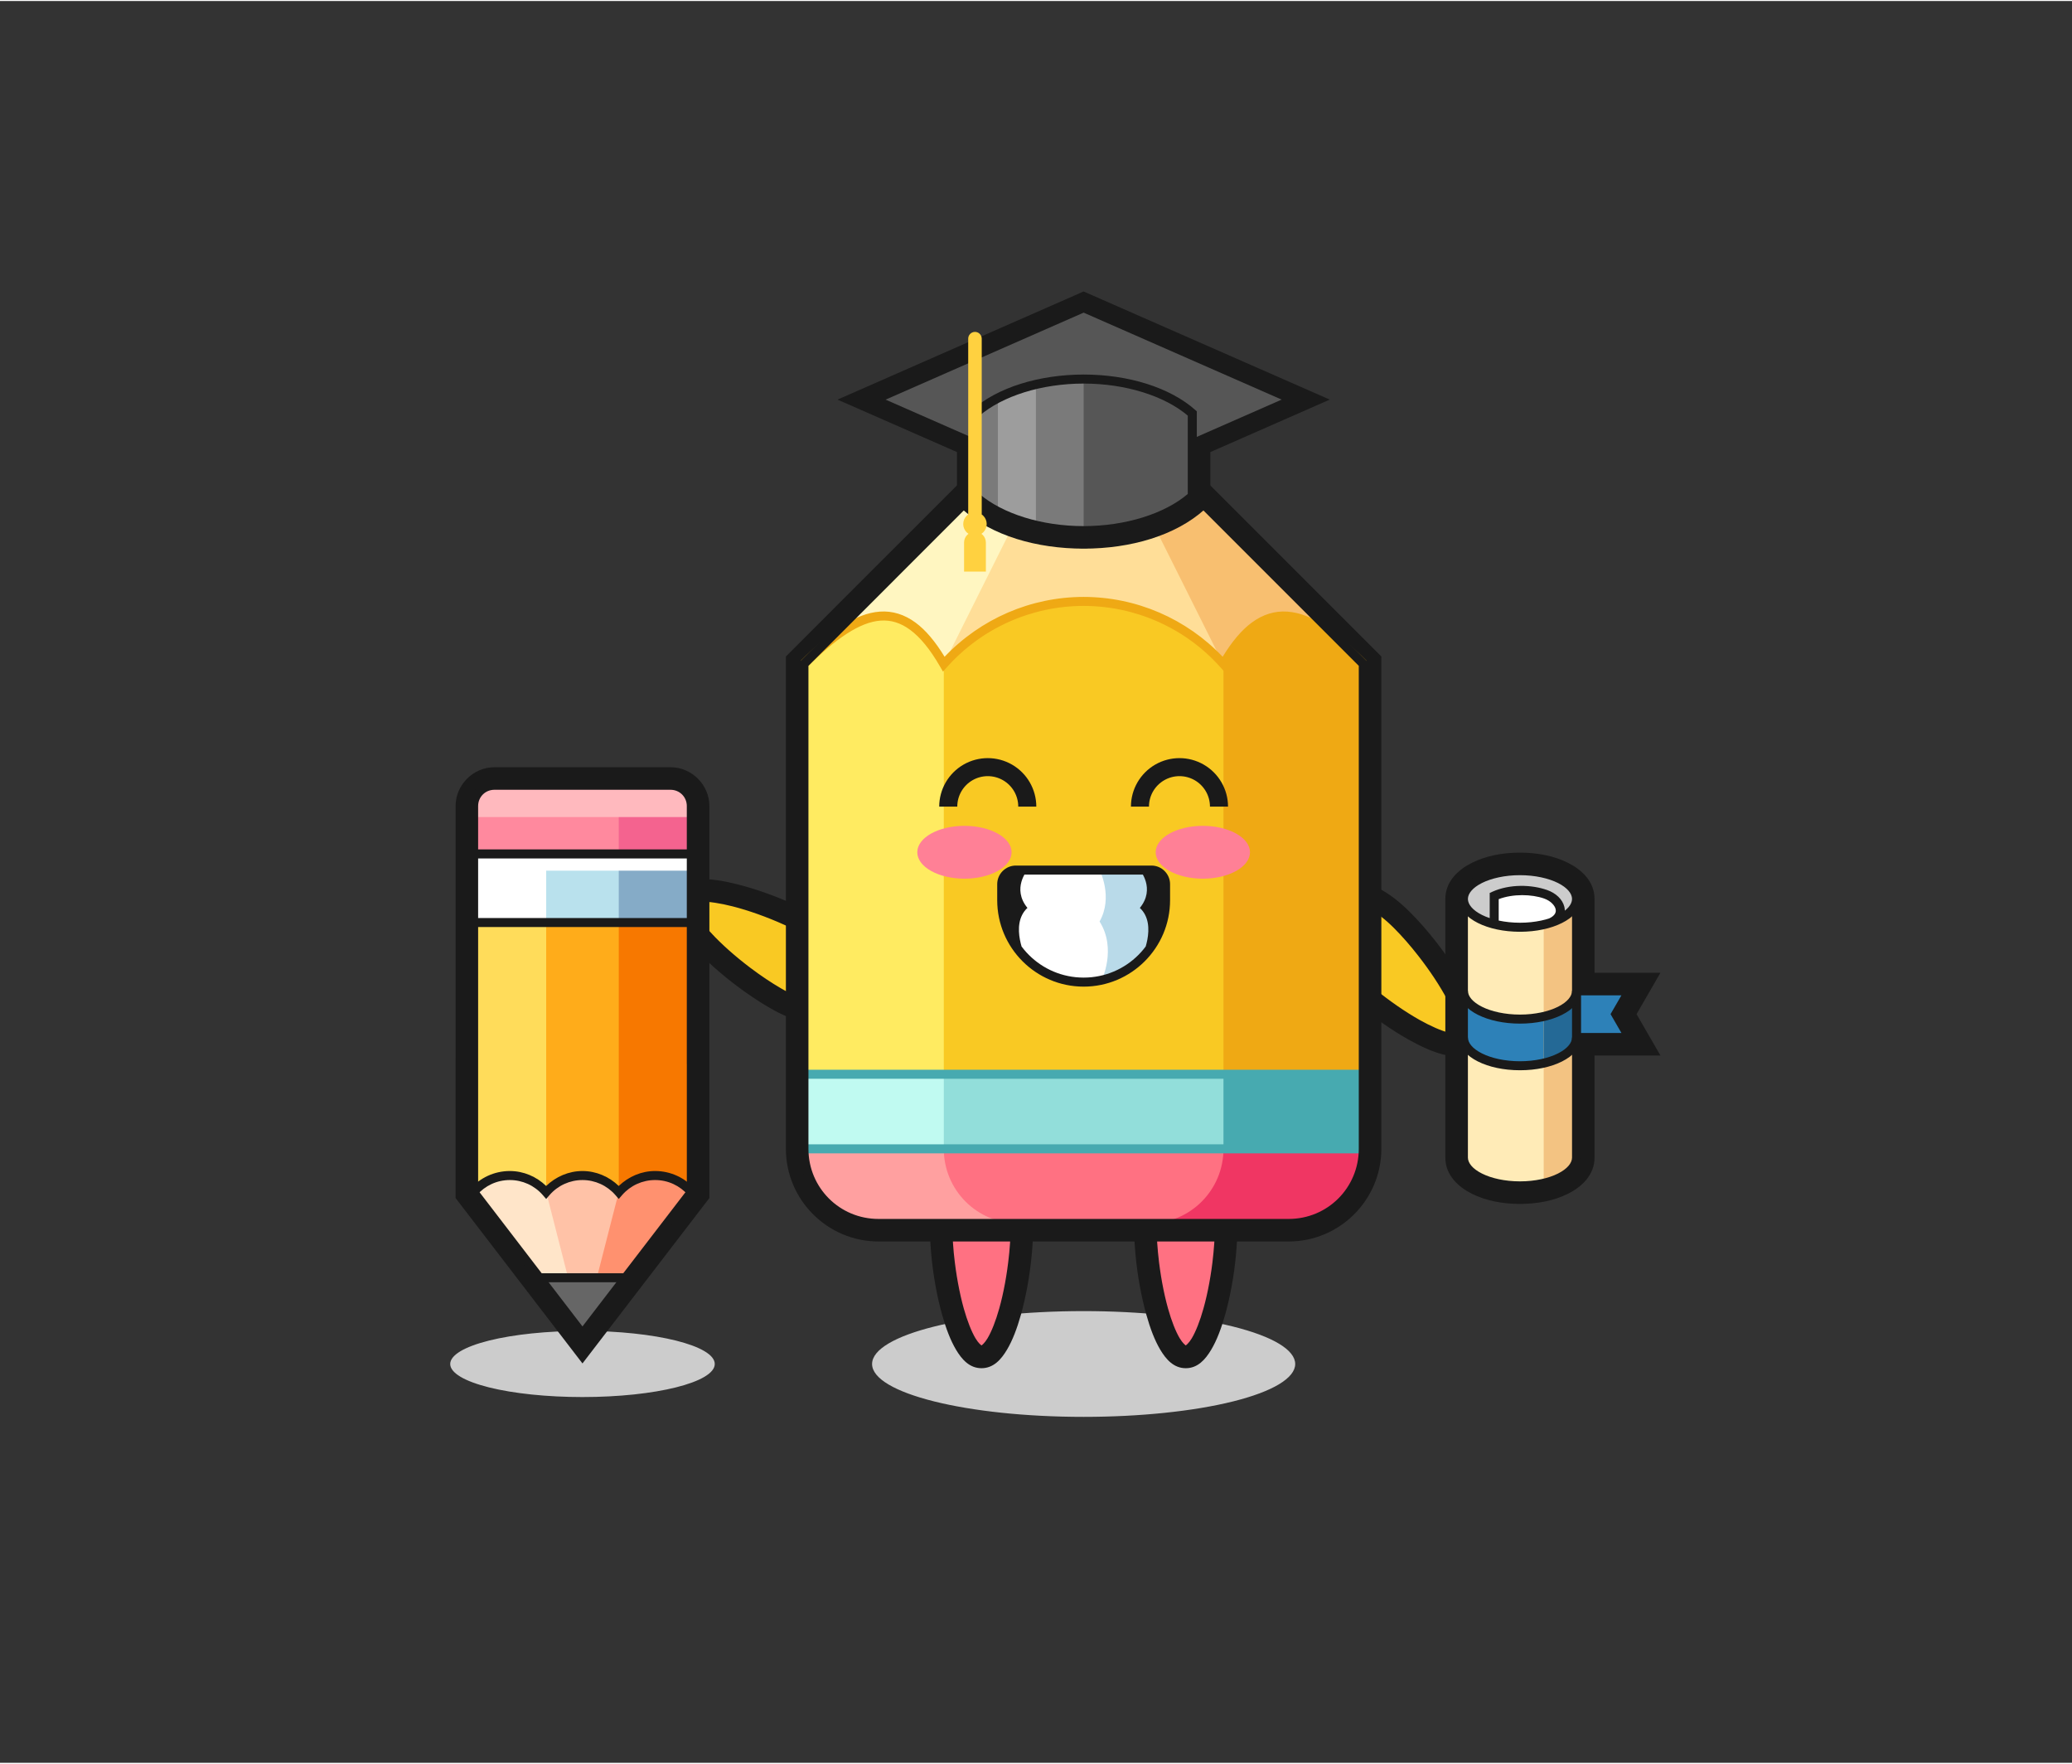 <svg version="1.2" xmlns="http://www.w3.org/2000/svg" viewBox="0 0 6746 5735" width="450" height="383">
	<rect x="0" y="0" width="6746" height="5735" fill="#333333" stroke="none"/>
	<title>pencil100_39-eps</title>
	<defs>
		<clipPath clipPathUnits="userSpaceOnUse" id="cp1">
			<path d="m0 0h6746v5735h-6746z"/>
		</clipPath>
	</defs>
	<style>
		.s0 { fill: #cccccc } 
		.s1 { fill: #ff7182 } 
		.s2 { fill: #1a1a1a } 
		.s3 { fill: #f9c923 } 
		.s4 { fill: #ffa0a0 } 
		.s5 { fill: #f03663 } 
		.s6 { fill: #ffeb61 } 
		.s7 { fill: #efa914 } 
		.s8 { fill: #ffde98 } 
		.s9 { fill: #fff6c1 } 
		.s10 { fill: #f8bf70 } 
		.s11 { fill: #5f5f5f } 
		.s12 { fill: #92deda } 
		.s13 { fill: #47aab0 } 
		.s14 { fill: #c0faf1 } 
		.s15 { fill: #989898 } 
		.s16 { fill: #ff8096 } 
		.s17 { fill: #ffffff } 
		.s18 { fill: #b9dae9 } 
		.s19 { fill: #565656 } 
		.s20 { fill: #7a7a7a } 
		.s21 { fill: #9d9d9d } 
		.s22 { fill: #ffd140 } 
		.s23 { fill: #ffac1a } 
		.s24 { fill: #f77800 } 
		.s25 { fill: #ffdc5a } 
		.s26 { fill: #ffc2a7 } 
		.s27 { fill: #ff916f } 
		.s28 { fill: #ffe5c9 } 
		.s29 { fill: #666666 } 
		.s30 { fill: #b9e1ed } 
		.s31 { fill: #ff899e } 
		.s32 { fill: #85abc7 } 
		.s33 { fill: #f4638f } 
		.s34 { fill: #ffb9be } 
		.s35 { fill: #2d81b8 } 
		.s36 { fill: #ffebb7 } 
		.s37 { fill: #f3c382 } 
		.s38 { fill: #246996 } 
	</style>
	<g id="Page 1" clip-path="url(#cp1)">
		<path id="Path 2" class="s0" d="m4216.9 4436.8c0 45.6-72.6 89.4-201.8 121.7-129.2 32.3-304.3 50.4-487 50.4-380.4 0-688.8-77-688.8-172.1 0-95.2 308.4-172.2 688.8-172.2 182.7 0 357.8 18.1 487 50.4 129.2 32.3 201.8 76.1 201.8 121.8zm-1889.8 0c0 59.4-192.8 107.6-430.7 107.6-114.2 0-223.7-11.3-304.5-31.5-80.7-20.2-126.1-47.6-126.1-76.1 0-28.6 45.4-56 126.1-76.2 80.8-20.2 190.3-31.5 304.5-31.5 237.9 0 430.7 48.2 430.7 107.7z"/>
		<path id="Path 3" class="s1" d="m3327.2 3986.2c0 176.6-58.9 427.6-131.6 427.6-72.6 0-131.5-251-131.5-427.6 0-176.6 77.7-211.9 131.5-211.9 53.8 0 131.6 35.3 131.6 211.9z"/>
		<path id="Path 4" class="s2" d="m3106.2 4083.6c6.2 59.6 17.3 121.1 31.7 172.7 11.4 40.5 25.1 75 38 96.7 9.7 16.2 17.6 21.7 19.7 23.4 2.1-1.7 10-7.2 19.7-23.4 13-21.7 26.6-56.2 38-96.7 14.5-51.6 25.6-113.1 31.7-172.7h73.9c-6.3 65.9-18.4 133.6-34.9 192.5-12.5 44.4-27.2 83.6-45.7 114.6-18.5 30.9-43.4 59.8-82.7 59.8-39.3 0-64.2-28.9-82.7-59.8-18.5-31-33.2-70.2-45.6-114.5-16.6-59-28.7-126.7-35-192.6zm203.4-293.3c33.7 39.8 54.3 102.2 54.3 195.9 0 37.5-2.6 77.8-7.2 118.3h-74c5-40.9 7.7-81.6 7.7-118.3 0-82.9-18.3-126.5-36.9-148.5-18.6-21.9-39-26.7-57.9-26.7-18.8 0-39.3 4.8-57.9 26.7-18.6 22-36.9 65.6-36.9 148.5 0 36.7 2.7 77.4 7.7 118.3h-74c-4.6-40.5-7.1-80.8-7.1-118.3 0-93.7 20.5-156.1 54.3-195.9 33.7-39.9 79-52.7 113.9-52.7 34.9 0 80.2 12.8 114 52.7z"/>
		<path id="Path 5" class="s1" d="m3992.1 3986.2c0 176.6-58.9 427.6-131.6 427.6-72.6 0-131.5-251-131.5-427.6 0-176.6 77.8-211.9 131.5-211.9 53.8 0 131.6 35.3 131.6 211.9z"/>
		<path id="Path 6" class="s2" d="m3771.1 4083.6c6.2 59.6 17.3 121.1 31.8 172.7 11.3 40.5 25 75 38 96.7 9.7 16.2 17.6 21.7 19.7 23.4 2-1.7 9.9-7.2 19.7-23.4 12.9-21.7 26.6-56.2 37.9-96.7 14.5-51.6 25.6-113.1 31.8-172.7h73.9c-6.3 65.9-18.5 133.6-35 192.5-12.5 44.4-27.1 83.6-45.7 114.6-18.5 30.9-43.3 59.8-82.6 59.8-39.3 0-64.2-28.9-82.8-59.8-18.5-31-33.2-70.2-45.6-114.5-16.5-59-28.7-126.7-35-192.6zm203.4-293.3c33.8 39.8 54.3 102.2 54.3 195.9 0 37.5-2.5 77.8-7.1 118.3h-74.1c5-40.9 7.8-81.6 7.8-118.3 0-82.9-18.4-126.5-36.9-148.5-18.6-21.9-39.1-26.7-57.9-26.7-18.9 0-39.4 4.8-58 26.7-18.6 22-36.9 65.6-36.9 148.5 0 36.7 2.8 77.4 7.8 118.3h-74.1c-4.6-40.5-7.1-80.8-7.1-118.3 0-93.7 20.5-156.1 54.3-195.9 33.7-39.9 79-52.7 114-52.7 34.9 0 80.2 12.8 113.9 52.7z"/>
		<path id="Path 7" class="s3" d="m2524.9 3246.1c-152.9-88.3-340.9-264.8-304.6-327.7 36.3-63 283.2 11.6 436.1 99.9 153 88.2 144.7 173.2 117.8 219.8-26.9 46.6-96.4 96.3-249.3 8z"/>
		<path id="Path 8" class="s2" d="m2551 3006c-54.7-24.5-113.5-45.6-165.4-58.8-40.8-10.4-77.5-15.9-102.8-15.5-18.9 0.3-27.5 4.4-30.1 5.4 0.5 2.6 1.2 12.2 10.4 28.7 12.3 22.1 35.4 51.2 64.8 81.2 37.5 38.4 85.1 78.8 133.7 113.9l-37 64c-53.9-38.4-106.5-82.8-149.2-126.5-32.2-33-58.8-65.3-76.4-96.9-17.5-31.5-30.1-67.5-10.5-101.5 19.7-34 57.1-41.1 93.2-41.7 36.1-0.6 77.3 6.3 122 17.7 59.3 15.2 124 38.5 184.2 66zm152.4 322.8c-51.4 9.3-115.7-4.1-196.8-50.9-32.5-18.8-66.1-41.1-98.9-65.3l37-64.2c32.9 24.8 66.8 47.5 98.6 65.9 71.8 41.5 118.7 47.4 147 42.3 28.3-5.2 42.7-20.5 52.1-36.8 9.4-16.4 15.5-36.5 5.8-63.6-9.7-27-38.3-64.7-110.1-106.1-31.8-18.4-68.4-36.4-106.3-52.5l37-64.1c37.4 16.2 73.5 34.2 106 53 81.2 46.8 124.9 95.8 142.5 144.9 17.7 49.2 6.1 94.8-11.3 125.1-17.5 30.2-51.2 63-102.6 72.3z"/>
		<path id="Path 9" class="s3" d="m4564.7 2992c124.9 124.9 260.8 344 209.4 395.4-51.4 51.4-270.5-84.5-395.4-209.4-124.9-124.8-94.8-204.8-56.8-242.8 38-38 118-68.1 242.8 56.8z"/>
		<path id="Path 10" class="s2" d="m4477.4 3217.2c46.5 37.7 97.8 73.3 144.5 99.6 36.7 20.6 70.8 35.4 95.3 41.5 18.3 4.6 27.8 2.9 30.4 2.6 0.3-2.7 2-12.1-2.6-30.4-6.1-24.5-20.9-58.6-41.5-95.2-26.3-46.8-61.9-98.1-99.7-144.6l52.3-52.3c42.1 51.1 81.4 107.5 111.4 160.9 22.6 40.2 39.9 78.3 48.7 113.3 8.8 34.9 11.7 73-16.1 100.8-27.8 27.7-65.9 24.9-100.8 16.1-35-8.8-73.1-26.1-113.3-48.7-53.3-29.9-109.8-69.3-160.9-111.4zm-63.6-351.2c52.1 4.3 110.7 33.9 176.9 100.1 26.6 26.5 53.3 56.8 78.7 88.7l-52.4 52.4c-25.4-32.5-52.2-63.2-78.2-89.2-58.6-58.6-102.4-76.5-131.1-78.9-28.6-2.3-46.4 8.8-59.8 22.1-13.3 13.3-24.5 31.2-22.1 59.8 2.4 28.7 20.3 72.5 78.9 131.1 26 26 56.7 52.8 89.1 78.2l-52.3 52.4c-31.9-25.4-62.2-52.1-88.7-78.7-66.3-66.2-95.8-124.8-100.1-176.9-4.4-52 18.6-93.1 43.3-117.8 24.7-24.7 65.8-47.6 117.8-43.3z"/>
		<path id="Path 11" fill-rule="evenodd" class="s2" d="m4497.4 2133.7v1602.7c0 166.1-135.5 301.6-301.6 301.6h-1335.5c-166.1 0-301.6-135.5-301.6-301.6v-1602.7l969.4-969.3zm-1821.2 48.6v1554.1c0 103 81.1 184.1 184.1 184.1h1335.5c103 0 184.1-81.1 184.1-184.1v-1554.1l-851.9-851.8z"/>
		<path id="Path 12" class="s1" d="m4438.6 3736.4c0 134.5-108.3 242.8-242.8 242.8h-1335.5c-134.5 0-242.8-108.3-242.8-242.8z"/>
		<path id="Path 13" class="s4" d="m3072.8 3736.4c0 134.5 108.3 242.8 242.8 242.8h-455.3c-134.5 0-242.8-108.3-242.8-242.8z"/>
		<path id="Path 14" class="s5" d="m4438.6 3736.4c0 134.5-108.3 242.8-242.8 242.8h-455.3c134.5 0 242.9-108.3 242.9-242.8z"/>
		<path id="Path 15" class="s3" d="m3983.4 2158c131.6-228 267.9-187.3 455.2 0v1335.6h-1821.1v-1335.6c187.3-187.3 323.6-228 455.3 0 115.8-129.5 281.4-203.6 455.3-203.6 173.8 0 339.4 74.1 455.3 203.6z"/>
		<path id="Path 16" class="s6" d="m2879.8 2001.9c68.5 1.4 131.2 49.2 193 156.1v1335.6h-455.3v-1335.6c99.5-99.5 184.6-157.6 262.3-156.1z"/>
		<path id="Path 17" class="s7" d="m4438.6 2158v1335.6h-455.2v-1335.6c61.7-106.9 124.4-154.7 192.9-156.1 77.7-1.5 162.8 56.6 262.3 156.1z"/>
		<path id="Path 18" class="s8" d="m4438.6 2158c-187.3-187.3-323.6-228-455.2 0-115.9-129.5-281.5-203.6-455.3-203.6-173.9 0-339.5 74.1-455.3 203.6-131.7-228-268-187.3-455.3 0l910.6-910.5z"/>
		<path id="Path 19" class="s9" d="m3528.1 1247.5l-455.3 910.5c-61.8-106.9-124.5-154.7-193-156.1-77.7-1.5-162.8 56.6-262.3 156.1z"/>
		<path id="Path 20" class="s10" d="m4437.6 2158c-99.5-99.5-184.6-157.6-262.3-156.1-68.5 1.4-131.2 49.2-192.9 156.1l-455.3-910.5z"/>
		<path id="Path 21" class="s11" d="m3735.1 1454.5h-414.1l207.1-207z"/>
		<path id="Path 22" class="s12" d="m2617.5 3493.6h1821.1v242.8h-1821.1z"/>
		<path id="Path 23" class="s13" d="m3983.4 3493.6h455.2v242.8h-455.2z"/>
		<path id="Path 24" class="s14" d="m2617.5 3493.6h455.3v242.8h-455.3z"/>
		<path id="Path 25" class="s13" d="m4438.6 3478.9v29.4h-1821.1v-29.4zm0 242.8v29.4h-1821.2v-29.4z"/>
		<path id="Path 26" class="s7" d="m3980.7 2134.6c30.4-49.5 61.4-86.6 94.3-110.9 36.5-27.1 75.8-38.9 116.1-36.1 80.7 5.6 163.4 65.5 257.9 160.1l-20.7 20.7c-92.8-92.8-172-146.9-239.2-151.5-33.6-2.3-64.8 6.8-96.7 30.4-31.9 23.6-64.1 62.2-96.3 118.1l-10.2 17.5-13.5-15.1c-113.1-126.4-274.7-198.7-444.4-198.7-169.6 0-331.2 72.3-444.3 198.7l-13.5 15.1-10.2-17.5c-32.2-55.9-64.4-94.5-96.3-118.1-31.9-23.6-63.1-32.7-96.7-30.4-67.2 4.6-146.4 58.7-239.1 151.5l-20.8-20.7c94.5-94.6 177.2-154.5 257.9-160.1 40.3-2.8 79.6 9 116.2 36.1 32.9 24.3 63.9 61.4 94.2 110.9 117.9-123.9 281.1-194.8 452.6-194.8 171.6 0 334.8 70.9 452.7 194.8z"/>
		<path id="Path 27" class="s15" d="m3321 1454.5l207.1-207-103.6 207z"/>
		<path id="Path 28" fill-rule="evenodd" class="s2" d="m4453.3 2152v1584.4c0 142.4-115.1 257.5-257.5 257.5h-1335.5c-142.4 0-257.5-115.1-257.5-257.5v-1584.4l925.3-925.3zm-1821.2 12.2v1572.2c0 126.7 101.5 228.2 228.1 228.2h1335.6c126.6 0 228.1-101.5 228.1-228.2v-1572.2l-895.9-896z"/>
		<path id="Path 29" class="s16" d="m4069.7 2771c0 22.8-16.2 44.7-45 60.8-28.8 16.1-67.8 25.2-108.5 25.2-40.8 0-79.8-9.1-108.6-25.2-28.8-16.1-45-38-45-60.8 0-47.5 68.8-86 153.6-86 84.7 0 153.5 38.5 153.5 86zm-776.2 0c0 22.8-16.1 44.7-44.9 60.8-28.8 16.1-67.9 25.2-108.6 25.2-40.7 0-79.8-9.1-108.6-25.2-28.8-16.1-44.9-38-44.9-60.8 0-47.5 68.7-86 153.5-86 84.8 0 153.5 38.5 153.5 86z"/>
		<path id="Path 30" class="s2" d="m3057.9 2622.5c0-56.4 30.2-108.6 79-136.8 48.9-28.2 109.2-28.2 158.1 0 48.8 28.2 79 80.4 79 136.8h-58.8c0-35.5-18.8-68.2-49.6-86-30.8-17.7-68.5-17.7-99.3 0-30.7 17.8-49.6 50.5-49.6 86zm624.2 0c0-56.4 30.2-108.6 79-136.8 48.9-28.2 109.2-28.2 158 0 48.9 28.2 79.1 80.4 79.1 136.8h-58.8c0-35.5-18.9-68.2-49.6-86-30.8-17.7-68.6-17.7-99.3 0-30.8 17.8-49.7 50.5-49.7 86z"/>
		<path id="Path 31" class="s17" d="m3748.8 2829c25.5 0 46 20.5 46 46v52c0 147.3-119.4 266.7-266.7 266.7-147.3 0-266.8-119.4-266.8-266.7v-52c0-25.5 20.6-46 46.1-46z"/>
		<path id="Path 32" class="s18" d="m3748.7 2829c25.5 0 46 20.5 46 46v52c0 127.1-88.9 233.4-207.9 260.2 0 0 49.7-101.5-6.8-190.8 45.3-80.3 0-167.3 0-167.3l0.2-0.1z"/>
		<path id="Path 33" class="s2" d="m3748.8 2829c25.5 0 46.1 20.5 46.1 46v52c0 74.4-30.5 141.7-79.7 190.1 0 0 55.7-109.4-4.1-164.9 51.9-63.4 0-123.1 0-123.1v-0.1zm-403.7 0v0.1c0 0-51.9 59.7 0 123-59.8 55.6-4.1 165-4.1 165-49.2-48.4-79.7-115.7-79.7-190.2v-51.9c0-25.5 20.5-46 46-46zm403.7-14.7c33.4 0 60.7 27.3 60.7 60.7v52c0 155.2-126.2 281.4-281.4 281.4-3.5 0-7-0.2-10.5-0.3v-29.4c3.5 0.2 7 0.3 10.5 0.3 139.4 0 252-112.7 252-252v-52c0-17.6-13.7-31.3-31.3-31.3h-231.2v-29.4zm-210.2 0v29.4h-231.2c-17.6 0-31.3 13.7-31.3 31.3v52c0 139.3 112.6 252 252 252 3.5 0 7-0.1 10.5-0.3v29.4c-3.5 0.1-7 0.3-10.5 0.3-155.2 0-281.4-126.2-281.4-281.4v-52c0-33.4 27.3-60.7 60.7-60.7zm790.9-1516.8l-801.3 352-10.4-4.6v-110.1l10.4 4.6 550.7-241.9-550.7-241.8-10.4 4.6v-110.2l10.4-4.5zm-408.6 0.8l19.7 17.5v322.6l-19.6 17.5c-94 84-238.7 126.6-392.9 126.8q-5.2 0-10.4-0.1v-117.5q5.2 0.1 10.4 0.1c119.9-0.1 229.3-35.4 295-83.6v-208.9c-65.8-48.1-175.2-83.4-295-83.4q-5.2 0-10.4 0.1v-117.5q5.2-0.1 10.4-0.1c154.2 0.1 298.8 42.7 392.8 126.5zm-382.3-348.2v110.1l-10.5-4.6-550.6 241.9 550.6 241.8 10.5-4.6v110.1l-10.5 4.6-801.3-351.9 738.7-324.5 62.6-27.5zm0 221.8v117.5q-5.2-0.1-10.5-0.1c-119.9 0.1-229.3 35.4-295 83.6v208.8c65.8 48.3 175.2 83.5 295.1 83.5q5.2 0 10.4-0.1v117.5c-3.4 0-6.9 0.1-10.4 0.1-154.2-0.1-298.8-42.7-392.9-126.5l-19.6-17.5v-322.6l19.6-17.5c94-84 238.6-126.6 392.9-126.8q5.2 0 10.4 0.1z"/>
		<path id="Path 34" class="s19" d="m3528.1 1000.6l676 296.9-676 296.9-676-296.9z"/>
		<path id="Path 35" class="s2" d="m4235.4 1297.5l-707.3 310.7-10.4-4.6v-27.5l10.4 4.6 644.7-283.2-644.7-283.1-10.4 4.6v-27.6l10.4-4.6zm-696.9-306v27.5l-10.4-4.6-644.7 283.2 644.7 283.1 10.4-4.6v27.5l-10.5 4.6-707.3-310.6 691.7-303.8 15.7-6.9z"/>
		<path id="Path 36" class="s20" d="m3881.9 1342.2v269.9c-78 69.7-211.1 111.8-353.8 111.9-142.7-0.1-275.7-42-353.8-111.7v-269.9c78-69.7 211.1-111.7 353.8-111.8 142.7 0 275.7 42 353.8 111.6z"/>
		<path id="Path 37" class="s19" d="m3881.9 1342.2v270c-78 69.6-211.1 111.7-353.8 111.8v-493.4c142.7 0 275.7 42 353.8 111.6z"/>
		<path id="Path 38" class="s21" d="m3372.7 1706.5c-45.3-10.5-87.2-25.5-123.8-44.3v-369.8c36.6-18.8 78.5-33.7 123.8-44.2z"/>
		<path id="Path 39" class="s2" d="m3891.6 1331.3l5 4.3v283.1l-4.9 4.4c-82.1 73.3-218 115.4-363.6 115.6q-5.2-0.1-10.4-0.1v-29.4q5.2 0.1 10.4 0.1c137.2-0.1 264.4-40.8 339.1-104.7v-254.8c-74.8-63.9-202-104.5-339.1-104.5q-5.2 0-10.4 0.1v-29.4q5.2-0.1 10.4-0.1c145.5 0 281.4 42.2 363.5 115.4zm-353.1-115.3v29.4q-5.2-0.1-10.4-0.1c-137.2 0.1-264.4 40.7-339.1 104.7v254.7c74.7 63.9 201.9 104.6 339.1 104.6q5.2 0 10.4-0.1v29.4q-5.2 0-10.4 0.1c-145.5-0.1-281.5-42.2-363.6-115.4l-4.9-4.4v-283l4.9-4.4c82-73.3 218-115.4 363.6-115.6q5.2 0 10.4 0.1z"/>
		<path id="Path 40" class="s22" d="m3189.9 1083.6c4.2 4.2 6.5 9.9 6.4 15.8v603.2c0.1 5.9-2.2 11.5-6.3 15.7-4.2 4.2-9.8 6.6-15.7 6.6-5.9 0-11.5-2.4-15.7-6.6-4.1-4.2-6.4-9.8-6.3-15.7v-603.2c-0.1-5.8 2.1-11.4 6.2-15.6 4.1-4.2 9.6-6.6 15.5-6.7 5.9-0.1 11.7 2.2 15.9 6.5zm22.6 619c0 21-17.1 38.1-38.2 38.1-10.1 0-19.8-4-27-11.1-7.2-7.2-11.2-16.9-11.2-27 0-10.2 4-19.9 11.2-27 7.2-7.2 16.9-11.2 27-11.2 21.1 0 38.2 17.1 38.2 38.2zm-2.7 60.3v94.5h-71v-94.5c0-19.6 15.8-35.5 35.5-35.5 19.7 0 35.5 15.9 35.5 35.5z"/>
		<path id="Path 41" class="s2" d="m1600.8 3440v416.8l295.6 385.2 295.7-385.2v-416.8h117.5v456.6l-413.2 538.4-413.1-538.4v-456.6zm582.4-945.8c69 0 126.4 57.3 126.4 126.3v840.4h-117.5v-840.4q0-8.9-8.9-8.9h-573.5q-8.9 0-8.9 8.9v840.4h-117.5v-840.4c0-69 57.4-126.3 126.4-126.3z"/>
		<path id="Path 42" class="s23" d="m2250.8 2999.8v876.9l-354.4 461.9-354.4-461.9v-876.9z"/>
		<path id="Path 43" class="s24" d="m2250.8 2999.8v876.9l-44.8 58.5-191.4-58.1v-877.3z"/>
		<path id="Path 44" class="s25" d="m1778.3 2999.8v877.3l-191.4 58.1-44.9-58.5v-876.9z"/>
		<path id="Path 45" class="s26" d="m1778.2 3877.1c29.8-34.2 72.9-53.9 118.2-53.9 45.3 0.1 88.4 19.7 118.2 53.9 29.7-34.2 72.9-53.9 118.2-53.9 47.1 0 89.3 20.7 118 53.5q0 0 0 0l-354.4 461.8-354.3-461.8c28.7-32.8 70.9-53.5 118-53.5 45.3 0.1 88.4 19.7 118.1 53.9z"/>
		<path id="Path 46" class="s27" d="m2250.8 3876.7l-354.4 461.8 118.2-461.4c29.7-34.2 72.9-53.9 118.2-53.9 47.1 0 89.3 20.7 118 53.5z"/>
		<path id="Path 47" class="s28" d="m1660.1 3823.2c45.3 0 88.4 19.7 118.2 53.9l118.1 461.5-354.3-461.9c28.7-32.8 70.9-53.5 118-53.5z"/>
		<path id="Path 48" class="s29" d="m2036.4 4156.1l-140 182.4-139.9-182.4z"/>
		<path id="Path 49" class="s30" d="m1542 2776.4h708.8v223.4h-708.8z"/>
		<path id="Path 50" class="s31" d="m1609.7 2552.9h573.5c37.5 0 67.6 30.2 67.6 67.6v155.9h-708.8v-155.9c0-37.4 30.2-67.6 67.7-67.6z"/>
		<path id="Path 51" class="s2" d="m1756.5 4141.5h279.9v29.3h-279.9zm-96.4-332.9c44.5 0.1 86.4 18.1 118.1 48.7 31.8-30.6 73.8-48.7 118.3-48.7 44.4 0.1 86.3 18.1 118.1 48.7 31.8-30.6 73.7-48.7 118.2-48.7 51.4 0 97.6 22.6 129.1 58.5l-22.1 19.4c-26.1-29.8-64.2-48.5-107-48.5-41.1 0-80.2 17.8-107.2 48.8l-11 12.8-11.1-12.8c-27-31-66-48.8-107.1-48.8-41.1 0-80.2 17.8-107.1 48.8l-11.1 12.8-11.1-12.8c-26.9-31-66-48.8-107.1-48.8-42.7 0-80.8 18.7-106.9 48.5l-22.1-19.4c31.4-35.9 77.7-58.5 129.1-58.5z"/>
		<path id="Path 52" class="s32" d="m2014.6 2776.4h236.2v223.4h-236.2z"/>
		<path id="Path 53" class="s17" d="m1542 2776.4h236.3v223.4h-236.3zm0 0h708.8v54.5h-708.8z"/>
		<path id="Path 54" class="s33" d="m2183.2 2552.9c37.5 0 67.6 30.2 67.6 67.6v155.9h-236.2v-223.5z"/>
		<path id="Path 55" class="s34" d="m2183.2 2552.9c37.5 0 67.6 30.2 67.6 67.6v35.9h-708.7v-35.9c0-37.4 30.1-67.6 67.6-67.6z"/>
		<path id="Path 56" class="s2" d="m1556.7 3440v431.7l339.7 442.8 339.8-442.8v-431.7h29.3v441.7l-369.1 481-369-481v-441.7zm694.1-678.3v29.4h-708.8v-29.4zm0 223.4v29.4h-708.8v-29.4zm-67.7-446.9c45.4 0 82.3 37 82.3 82.3v840.4h-29.3v-840.4c0-29.6-23.4-52.9-53-52.9h-573.5c-29.6 0-52.9 23.3-52.9 52.9v840.4h-29.4v-840.4c0-45.3 37-82.3 82.3-82.3zm2922 267.2c44 22 86.4 60.4 86.4 117.6v841.9c0 57.2-42.4 95.7-86.4 117.7-44 22-97.7 33.1-156.5 33.1q-5.3 0-10.4-0.1v-117.5q5.1 0.1 10.4 0.2c42.9 0 81.3-9.5 104-20.8 19.8-9.9 21.4-16.9 21.4-14.3v-838.5c0 2.7-1.6-4.4-21.4-14.3-22.7-11.3-61.1-20.8-104-20.8q-5.3 0.1-10.4 0.3v-117.6q5.1-0.1 10.4-0.1c58.8 0 112.5 11.1 156.5 33.2zm-146-33.1v117.6c-3.5-0.2-7-0.2-10.5-0.2-42.9 0-81.3 9.4-103.9 20.7-19.9 9.9-21.4 17-21.5 14.4v838.4c0.1-2.6 1.6 4.4 21.5 14.3 22.6 11.3 61 20.8 103.9 20.8 3.5 0 7-0.1 10.5-0.2v117.5q-5.3 0.1-10.5 0.1c-58.8 0-112.5-11.1-156.5-33.1-44-22-86.4-60.5-86.4-117.7v-841.9c0-57.2 42.4-95.6 86.4-117.6 44-22 97.7-33.2 156.5-33.2q5.2 0 10.5 0.1zm446.9 391l-77.7 134.6 77.7 134.7h-354.1v-117.5h150.7l-10-17.2 10-17.2h-150.7v-117.4z"/>
		<path id="Path 57" class="s35" d="m5052 3222h252.4l-43.8 75.9 43.8 76-252.4-0.1z"/>
		<path id="Path 58" class="s2" d="m5329.9 3207.3l-52.4 90.6 52.3 90.6h-277.8v-29.3h227l-35.4-61.3 35.4-61.2h-227v-29.4z"/>
		<path id="Path 59" class="s36" d="m4764.5 2923h368.4v841.9h-368.4zm368.4 841.9c0 24.5-19.4 47.9-54 65.1-34.5 17.3-81.3 27-130.2 27-48.8 0-95.7-9.7-130.2-27-34.5-17.2-54-40.6-54-65.1 0-50.8 82.5-92 184.2-92 101.7 0 184.2 41.2 184.2 92z"/>
		<path id="Path 60" fill-rule="evenodd" class="s35" d="m5132.9 3222v151.9c0 50.8-82.5 92-184.2 92-101.7 0-184.2-41.2-184.2-92v-151.9m0 0c0 50.9 82.5 92.1 184.2 92.1 101.7 0 184.2-41.2 184.2-92.1z"/>
		<path id="Path 61" class="s37" d="m5132.9 2923v841.9c-0.1 35.9-41.8 68.4-106.9 83.5v-925.4z"/>
		<path id="Path 62" class="s38" d="m5132.9 3373.9c0 37-43.8 68.9-106.9 83.5v-151.8c63.1-14.6 106.9-46.6 106.9-83.6z"/>
		<path id="Path 63" class="s2" d="m4764.3 2908.2c4-0.1 7.8 1.4 10.6 4.2 2.8 2.9 4.4 6.7 4.3 10.6v841.9c0 17.5 15.2 36.7 45.9 52 30.6 15.4 74.7 25.4 123.6 25.4 48.9 0 93-10 123.7-25.4 30.6-15.3 45.8-34.5 45.8-52v-841.9c-0.1-3.9 1.5-7.7 4.2-10.5 2.8-2.8 6.6-4.4 10.5-4.4 3.9 0 7.7 1.6 10.4 4.4 2.8 2.8 4.3 6.6 4.3 10.5v841.9c0 33.4-26.1 60.3-62.1 78.3-36 18-84 28.5-136.8 28.5-52.8 0-100.8-10.5-136.8-28.5-36-18-62-44.9-62-78.3v-841.9c-0.2-8.1 6.3-14.7 14.4-14.9z"/>
		<path id="Path 64" class="s0" d="m5132.9 2923c0 24.4-19.4 47.9-54 65.1-34.5 17.3-81.3 27-130.2 27-101.7 0-184.2-41.2-184.2-92.1 0-50.8 82.5-92.1 184.2-92.1 101.7 0 184.2 41.3 184.2 92.1z"/>
		<path id="Path 65" class="s17" d="m5032.2 2907.8c49.8 17.4 69.3 69.1 16.4 92.6-29.8 9.6-64.5 14.7-99.9 14.7-29.2 0-57.9-3.5-83.8-10.2v-92c26.1-11.8 56.2-17.2 85.7-17.6 29.4-0.3 58.2 4.3 81.6 12.5z"/>
		<path id="Path 66" class="s2" d="m5085.5 2844.8c36 18 62.1 44.8 62.1 78.2 0 33.4-26.1 60.2-62.1 78.2-36 18-83.9 28.6-136.8 28.6q-5.2 0-10.4-0.2v-29.4q5.2 0.2 10.4 0.2c48.9 0 93-10.1 123.7-25.4 30.6-15.4 45.8-34.5 45.8-52 0-17.5-15.2-36.6-45.8-52-30.7-15.3-74.8-25.4-123.7-25.4q-5.2 0-10.4 0.2v-29.4q5.2-0.2 10.4-0.2c52.9 0 100.8 10.6 136.8 28.6zm-306.3 377.2c0 17.5 15.2 36.6 45.9 52 30.6 15.3 74.8 25.4 123.6 25.4 48.9 0 93-10.1 123.7-25.4 30.6-15.4 45.8-34.5 45.8-52h29.4c0 33.4-26.1 60.2-62.1 78.2-36 18-83.9 28.6-136.8 28.6-52.8 0-100.8-10.6-136.8-28.6-36-18-62-44.8-62-78.2zm0 151.9c0 17.5 15.1 36.6 45.8 51.9 30.6 15.4 74.8 25.5 123.7 25.5 48.8 0 92.9-10.1 123.6-25.5 30.7-15.3 45.8-34.4 45.8-51.9h29.4c0 33.3-26.1 60.2-62.1 78.2-36 18-83.9 28.5-136.7 28.5-52.9 0-100.8-10.5-136.8-28.5-36-18-62.1-44.9-62.1-78.2zm257.9-480c28.5 10.1 49.9 29.9 56 54.4 3.1 12.3 1.7 25.8-5.1 37.5-6.7 11.7-18.2 21.2-33.6 28l-11.9-26.8c11.2-5 17.1-10.7 20.1-15.8 2.9-5.2 3.5-10.1 2-15.8-2.9-11.6-16.1-26.3-37.3-33.8-40.5-14.2-101.1-15.8-147.8 2v81.4h-29.3v-101.6l8.6-3.9c28.4-12.8 60.3-18.6 91.4-19.1 31.2-0.4 61.5 4.6 86.9 13.5zm-78-77.5v29.4q-5.2-0.2-10.4-0.2c-48.9 0-93 10.1-123.7 25.4-30.6 15.4-45.8 34.5-45.8 52 0 17.5 15.2 36.7 45.8 52 30.7 15.3 74.8 25.4 123.7 25.4q5.2 0 10.4-0.2v29.4q-5.2 0.2-10.4 0.2c-52.9 0-100.8-10.5-136.8-28.5-36-18-62.1-44.9-62.1-78.3 0-33.4 26.1-60.2 62.1-78.2 36-18 83.9-28.6 136.8-28.6q5.2 0 10.4 0.2z"/>
	</g>
</svg>